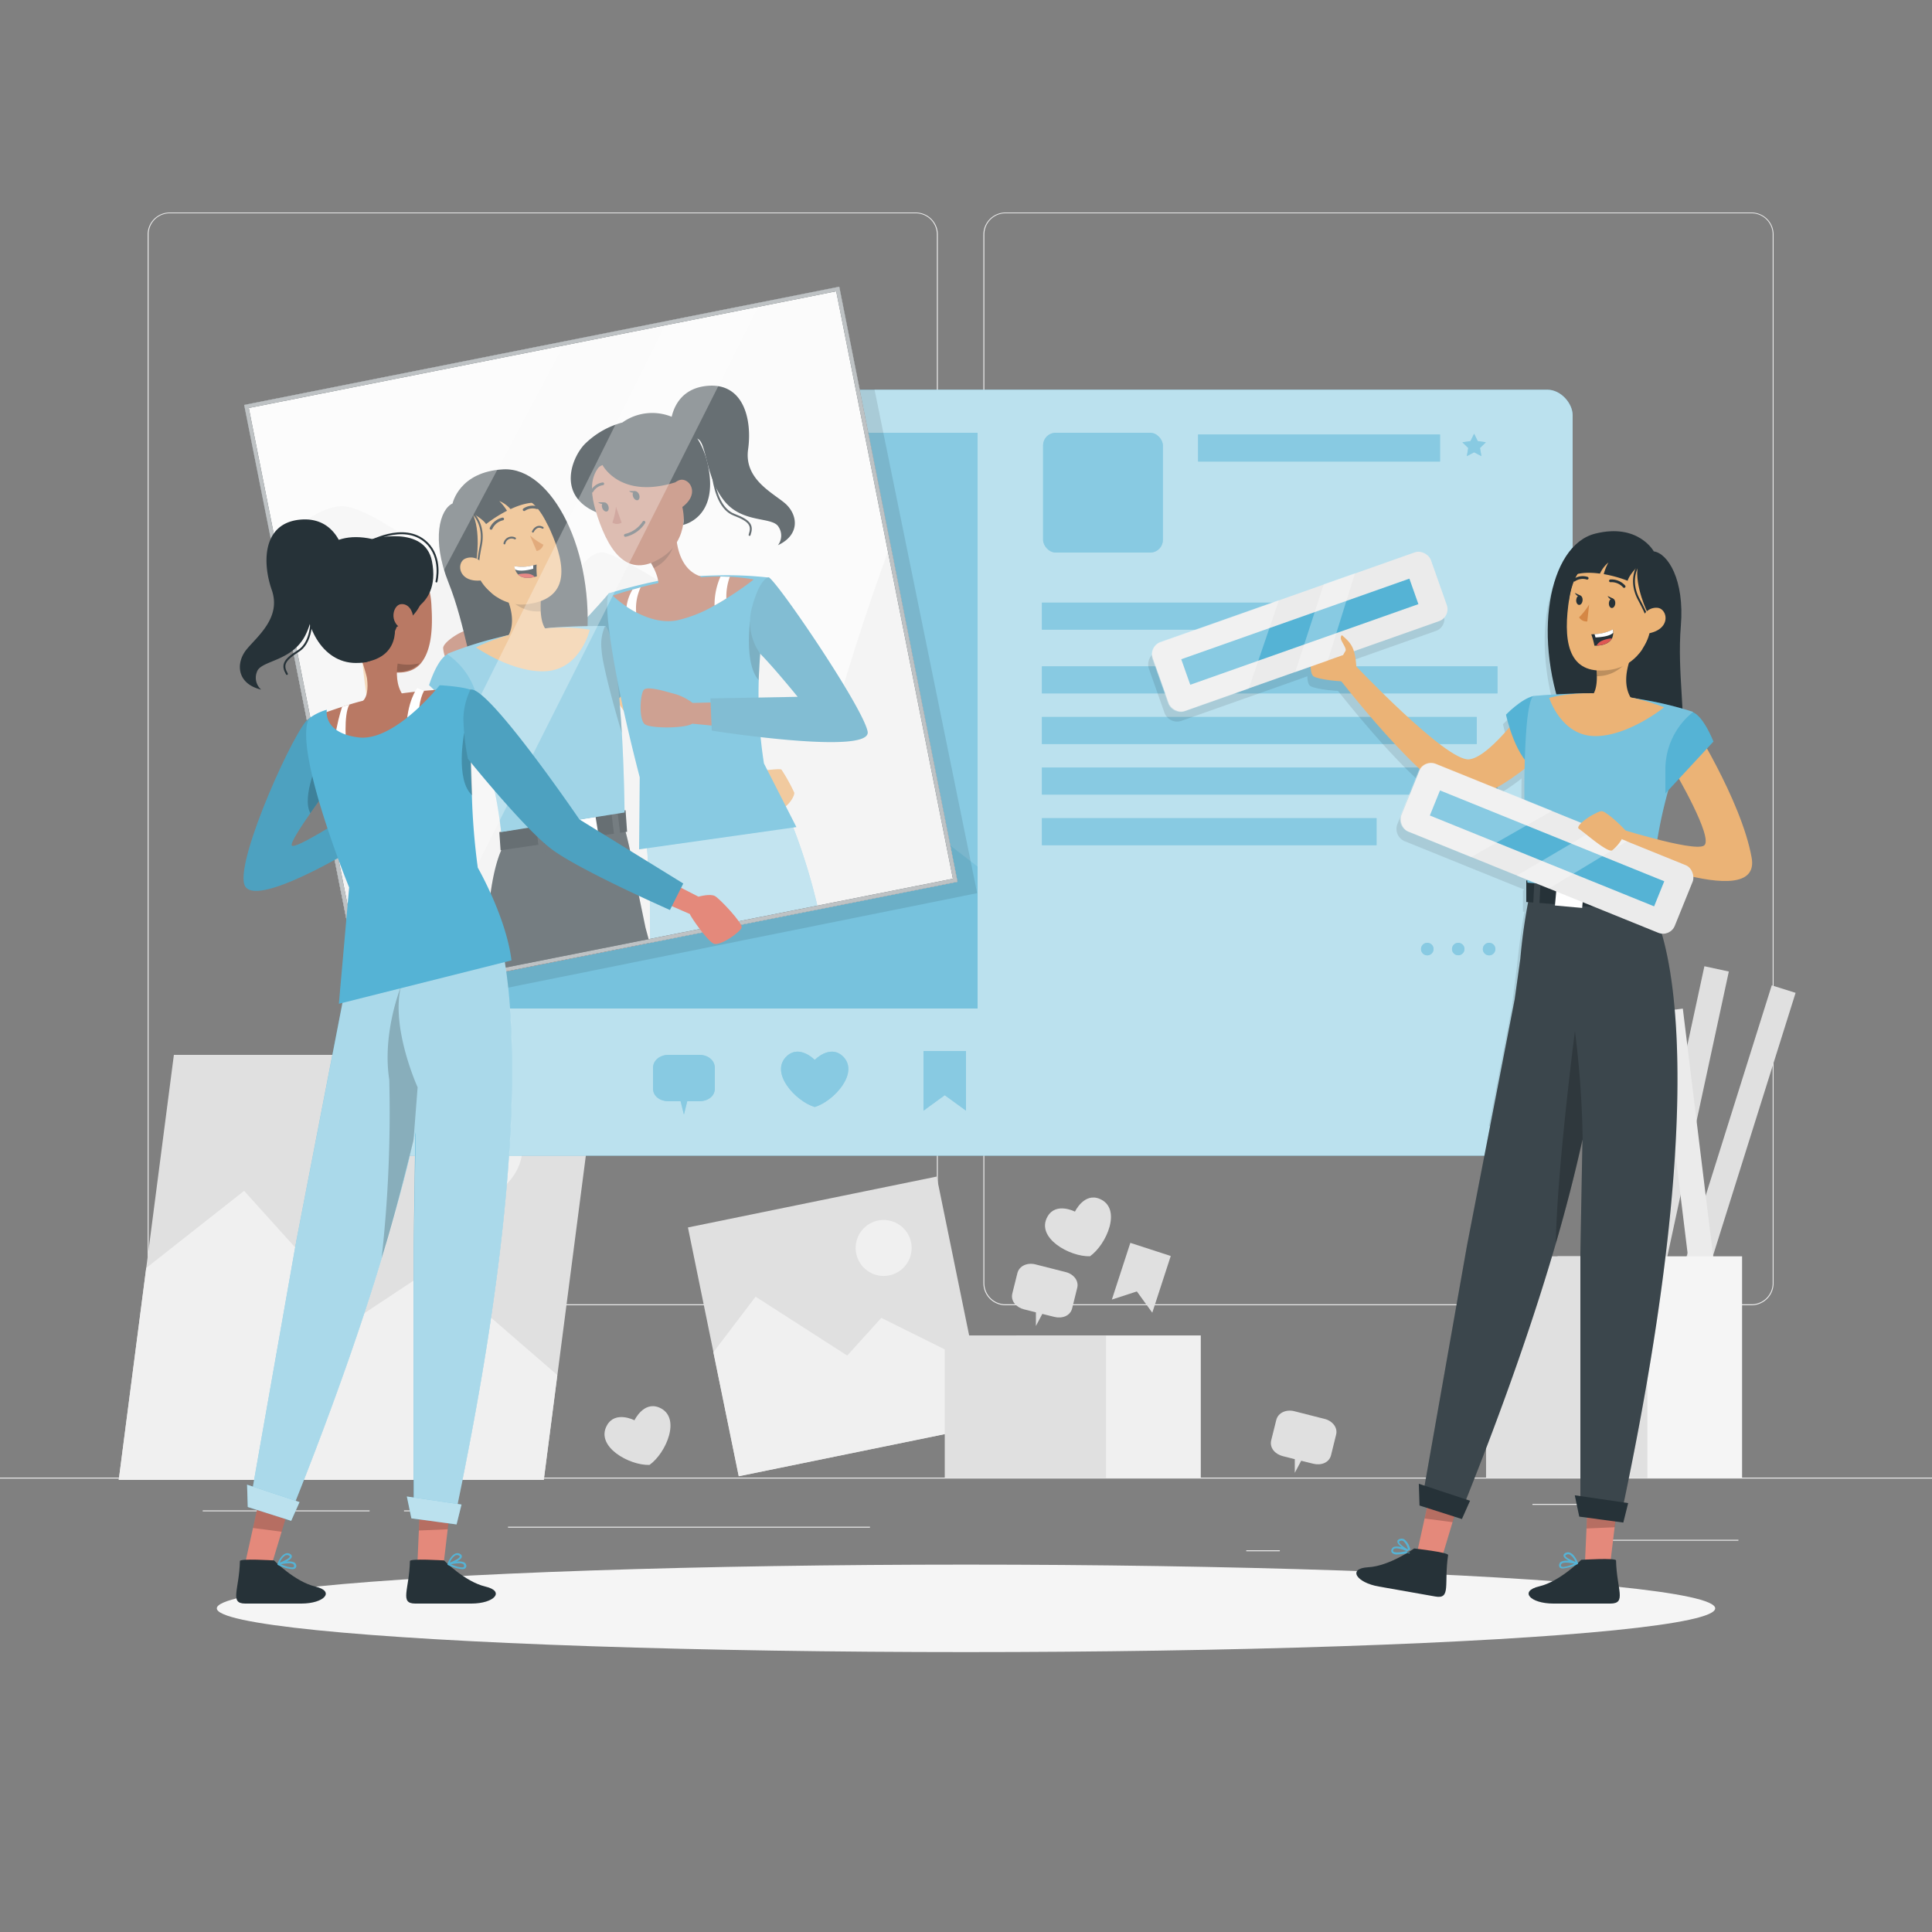 <svg xmlns="http://www.w3.org/2000/svg" viewBox="0 0 500 500"><rect x="0" y="0" width="500" height="500" fill="#808080" stroke="none"/><g id="freepik--background-complete--inject-24"><rect y="382.4" width="500" height="0.25" style="fill:#ebebeb"></rect><rect x="416.78" y="398.49" width="33.12" height="0.25" style="fill:#ebebeb"></rect><rect x="322.53" y="401.21" width="8.69" height="0.25" style="fill:#ebebeb"></rect><rect x="396.59" y="389.21" width="19.19" height="0.25" style="fill:#ebebeb"></rect><rect x="52.46" y="390.89" width="43.19" height="0.25" style="fill:#ebebeb"></rect><rect x="104.56" y="390.89" width="6.33" height="0.25" style="fill:#ebebeb"></rect><rect x="131.47" y="395.11" width="93.68" height="0.25" style="fill:#ebebeb"></rect><path d="M237,337.8H43.91a5.71,5.71,0,0,1-5.7-5.71V60.66A5.71,5.71,0,0,1,43.91,55H237a5.71,5.71,0,0,1,5.71,5.71V332.09A5.71,5.71,0,0,1,237,337.8ZM43.91,55.2a5.46,5.46,0,0,0-5.45,5.46V332.09a5.46,5.46,0,0,0,5.45,5.46H237a5.47,5.47,0,0,0,5.46-5.46V60.66A5.47,5.47,0,0,0,237,55.2Z" style="fill:#ebebeb"></path><path d="M453.31,337.8H260.21a5.72,5.72,0,0,1-5.71-5.71V60.66A5.72,5.72,0,0,1,260.21,55h193.1A5.71,5.71,0,0,1,459,60.66V332.09A5.71,5.71,0,0,1,453.31,337.8ZM260.21,55.2a5.47,5.47,0,0,0-5.46,5.46V332.09a5.47,5.47,0,0,0,5.46,5.46h193.1a5.47,5.47,0,0,0,5.46-5.46V60.66a5.47,5.47,0,0,0-5.46-5.46Z" style="fill:#ebebeb"></path><rect x="441.44" y="253.36" width="6.47" height="113.14" transform="translate(113.31 -119.01) rotate(17.44)" style="fill:#e0e0e0"></rect><rect x="429.08" y="249.48" width="6.47" height="113.14" transform="translate(74.31 -84.33) rotate(12.18)" style="fill:#e0e0e0"></rect><rect x="435.96" y="260.98" width="6.47" height="113.14" transform="translate(-35.35 55.75) rotate(-6.98)" style="fill:#ebebeb"></rect><rect x="403.09" y="325.13" width="47.76" height="57.4" style="fill:#f5f5f5"></rect><rect x="384.59" y="325.13" width="41.76" height="57.4" style="fill:#e0e0e0"></rect><rect x="183.93" y="310.44" width="65.7" height="65.7" transform="translate(-64.37 50.38) rotate(-11.56)" style="fill:#e0e0e0"></rect><polygon points="252.32 353.09 255.55 368.9 191.18 382.06 184.62 349.96 195.55 335.58 219.26 350.82 228.08 341.07 252.32 353.09" style="fill:#f0f0f0"></polygon><path d="M235.78,321.52a7.24,7.24,0,1,1-8.55-5.64A7.24,7.24,0,0,1,235.78,321.52Z" style="fill:#f0f0f0"></path><polygon points="155 273 140.73 383 30.73 383 45 273 155 273" style="fill:#e0e0e0"></polygon><polygon points="144.23 355.86 140.73 383 30.73 383 37.84 328.15 63.18 308.19 92.69 340.93 112.11 328.05 144.23 355.86" style="fill:#f0f0f0"></polygon><ellipse cx="123.01" cy="298.53" rx="12.9" ry="11.33" transform="translate(-168.49 159.68) rotate(-42.14)" style="fill:#f0f0f0"></ellipse><rect x="263" y="345.61" width="47.76" height="36.91" style="fill:#f0f0f0"></rect><rect x="244.5" y="345.61" width="41.76" height="36.91" style="fill:#e0e0e0"></rect><path d="M275.8,329.21l-7.88-2c-2-.49-4.14.33-4.63,2.31l-1.3,5.22c-.49,2,1.05,3.62,3,4.11l3.1.78v3.54l1.66-3.13,3.11.77c2,.5,4.12-.23,4.61-2.21l1.29-5.22C279.31,331.44,277.79,329.7,275.8,329.21Z" style="fill:#e0e0e0"></path><path d="M342.8,367.21l-7.88-2c-2-.49-4.14.33-4.63,2.31l-1.3,5.22c-.49,2,1.05,3.62,3,4.11l3.1.78v3.54l1.66-3.13,3.11.77c2,.5,4.12-.23,4.61-2.21l1.29-5.22C346.31,369.44,344.79,367.7,342.8,367.21Z" style="fill:#e0e0e0"></path><path d="M284.63,310.28c-4.06-1.74-6.43,3.29-6.43,3.29s-4.94-2.56-7.11,1.29c-3.11,5.5,5.78,10.44,11,10.26C286.38,322.08,290.44,312.76,284.63,310.28Z" style="fill:#e0e0e0"></path><path d="M170.63,364.28c-4.06-1.74-6.43,3.29-6.43,3.29s-4.94-2.56-7.11,1.29c-3.11,5.5,5.78,10.44,11,10.26C172.38,376.08,176.44,366.76,170.63,364.28Z" style="fill:#e0e0e0"></path><polygon points="298.21 339.73 294.22 334.22 287.75 336.33 292.53 321.65 302.99 325.05 298.21 339.73" style="fill:#e0e0e0"></polygon></g><g id="freepik--Shadow--inject-24"><ellipse id="freepik--path--inject-24" cx="250" cy="416.24" rx="193.89" ry="11.32" style="fill:#f5f5f5"></ellipse></g><g id="freepik--post-template--inject-24"><rect x="93" y="100.85" width="314" height="198.25" rx="6.58" style="fill:#55B3D5"></rect><rect x="93" y="100.85" width="314" height="198.25" rx="6.58" style="fill:#fff;opacity:0.6"></rect><rect x="103" y="112" width="150" height="149" style="fill:#55B3D5"></rect><rect x="103" y="112" width="150" height="149" style="fill:#fff;opacity:0.3"></rect><polygon points="253 224.31 253 261 103 261 103 186.51 133.9 159.46 179.78 204.21 204.16 186.5 253 224.31" style="fill:#55B3D5"></polygon><circle cx="213.45" cy="146.45" r="16.45" style="fill:#55B3D5"></circle><polygon points="253 224.31 253 261 103 261 103 186.51 133.9 159.46 179.78 204.21 204.16 186.5 253 224.31" style="fill:#fff;opacity:0.2"></polygon><circle cx="213.45" cy="146.45" r="16.45" style="fill:#fff;opacity:0.2"></circle><path d="M181.06,273h-8.12c-2,0-3.94,1.32-3.94,3.37v5.37c0,2,1.9,3.26,3.94,3.26h3.2l.86,3.44.86-3.44h3.2c2,0,3.94-1.22,3.94-3.26v-5.37C185,274.32,183.1,273,181.06,273Z" style="fill:#55B3D5"></path><path d="M218,273.25c-3.29-2.95-7.15,1.05-7.15,1.05s-3.85-4-7.15-1.05c-4.7,4.21,2.13,11.74,7.15,13.25C215.83,285,222.66,277.46,218,273.25Z" style="fill:#55B3D5"></path><polygon points="250 287.44 244.5 283.44 239 287.44 239 272 250 272 250 287.44" style="fill:#55B3D5"></polygon><rect x="269.95" y="112" width="31" height="31" rx="3.28" style="fill:#55B3D5"></rect><rect x="310.06" y="112.45" width="62.62" height="7" style="fill:#55B3D5"></rect><rect x="269.64" y="155.96" width="62.62" height="7" style="fill:#55B3D5"></rect><rect x="269.64" y="172.45" width="117.91" height="7" style="fill:#55B3D5"></rect><rect x="269.64" y="185.55" width="112.54" height="7" style="fill:#55B3D5"></rect><rect x="269.64" y="198.64" width="117.91" height="7" style="fill:#55B3D5"></rect><rect x="269.64" y="211.74" width="86.61" height="7" style="fill:#55B3D5"></rect><polygon points="381.5 112.25 382.44 114.16 384.54 114.46 383.02 115.94 383.38 118.04 381.5 117.05 379.62 118.04 379.98 115.94 378.46 114.46 380.56 114.16 381.5 112.25" style="fill:#55B3D5"></polygon><path d="M371,245.62a1.62,1.62,0,1,1-1.61-1.62A1.61,1.61,0,0,1,371,245.62Z" style="fill:#55B3D5"></path><path d="M379,245.62a1.61,1.61,0,1,1-1.61-1.62A1.61,1.61,0,0,1,379,245.62Z" style="fill:#55B3D5"></path><path d="M387,245.62a1.62,1.62,0,1,1-1.61-1.62A1.61,1.61,0,0,1,387,245.62Z" style="fill:#55B3D5"></path><g style="opacity:0.3;isolation:isolate"><path d="M181.06,273h-8.12c-2,0-3.94,1.32-3.94,3.37v5.37c0,2,1.9,3.26,3.94,3.26h3.2l.86,3.44.86-3.44h3.2c2,0,3.94-1.22,3.94-3.26v-5.37C185,274.32,183.1,273,181.06,273Z" style="fill:#fff"></path><path d="M218,273.25c-3.29-2.95-7.15,1.05-7.15,1.05s-3.85-4-7.15-1.05c-4.7,4.21,2.13,11.74,7.15,13.25C215.83,285,222.66,277.46,218,273.25Z" style="fill:#fff"></path><polygon points="250 287.44 244.5 283.44 239 287.44 239 272 250 272 250 287.44" style="fill:#fff"></polygon><rect x="269.95" y="112" width="31" height="31" rx="3.28" style="fill:#fff"></rect><rect x="310.06" y="112.45" width="62.62" height="7" style="fill:#fff"></rect><rect x="269.64" y="155.96" width="62.62" height="7" style="fill:#fff"></rect><rect x="269.64" y="172.45" width="117.91" height="7" style="fill:#fff"></rect><rect x="269.64" y="185.55" width="112.54" height="7" style="fill:#fff"></rect><rect x="269.64" y="198.64" width="117.91" height="7" style="fill:#fff"></rect><rect x="269.64" y="211.74" width="86.61" height="7" style="fill:#fff"></rect><polygon points="381.5 112.25 382.44 114.16 384.54 114.46 383.02 115.94 383.38 118.04 381.5 117.05 379.62 118.04 379.98 115.94 378.46 114.46 380.56 114.16 381.5 112.25" style="fill:#fff"></polygon><path d="M371,245.62a1.62,1.62,0,1,1-1.61-1.62A1.61,1.61,0,0,1,371,245.62Z" style="fill:#fff"></path><path d="M379,245.62a1.61,1.61,0,1,1-1.61-1.62A1.61,1.61,0,0,1,379,245.62Z" style="fill:#fff"></path><path d="M387,245.62a1.62,1.62,0,1,1-1.61-1.62A1.61,1.61,0,0,1,387,245.62Z" style="fill:#fff"></path></g></g><g id="freepik--character-2--inject-24"><path d="M402,182.17c-3.39.19-5.94.44-5.94.44-3.21.77-7.09,4.82-7.09,4.82s.29,1.38.88,3.29c-3.38,4-7.47,8-10.42,8.28-5.22.56-24.43-19.06-29.2-24a18.15,18.15,0,0,0-.61-3.94l22-7.78a3.28,3.28,0,0,0,2-4.18l-4.1-11.63a3.28,3.28,0,0,0-4.18-2l-15.51,5.48,0-.12-8.08,2.85,0,.12-11.65,4.12,0-.12-30.64,10.82a3.55,3.55,0,0,0-2.16,4.34l4.11,11.63a3.48,3.48,0,0,0,4.38,1.95l16.5-5.83v0l12.06-4.26v0l4-1.43c0,1.17.24,2.16.72,2.49,1,.7,5.06,1.19,7.21,1.3,3.16,4,12.13,15.1,20.21,22.64a3.29,3.29,0,0,0-.26.49l-4.63,11.43a3.47,3.47,0,0,0,2,4.36l16.22,6.57h0l11.86,4.8,0,0,2.73,1.1a1,1,0,0,0,0,.17l-.27,0v5.58l.38,0c-.86,4.56-1.54,10.38-2,14.65L391.21,261l-5.9,30.45h14.33a6.5,6.5,0,0,0,6.58-6.49V144.21C399.81,151.19,397.74,166.48,402,182.17Zm-8.24,27.24-7.38-3a54.77,54.77,0,0,0,7.4-4.94C393.74,203.83,393.73,206.46,393.76,209.41Z" style="opacity:0.1"></path><path d="M428,142.7s-4-7.37-15.11-4.61c-12.23,3-16.63,27.26-7.4,49.57s28.71,19.29,29.84,8.72S434,174,435,162,431.6,143.19,428,142.7Z" style="fill:#263238"></path><path d="M396.84,180.13s-10.65,15.75-16.63,16.39-30.27-25.15-30.27-25.15l-4,3.43s23.16,30.15,32.44,31.54,26.95-17,26.95-17Z" style="fill:#ebb376"></path><path d="M396.84,180.13c-3.21.77-7.09,4.82-7.09,4.82s2.49,11.9,8,14.35S396.84,180.13,396.84,180.13Z" style="fill:#55B3D5"></path><polygon points="366.81 401.48 373.31 402.63 375.97 393.76 378.41 385.62 370.91 383.01 368.73 392.78 366.81 401.48" style="fill:#e4897b"></polygon><path d="M374.77,402.45c.11-.72-8.79-1.71-8.79-1.71s-6.39,4.56-11.87,4.86-3.1,4,2.78,5l14.55,2.57C375.62,413.94,373.64,409.91,374.77,402.45Z" style="fill:#263238"></path><path d="M360.21,401.83a.85.85,0,0,1,0-1,1,1,0,0,1,.58-.51,3.74,3.74,0,0,1,2,.13c-.65-.51-1.2-1.08-1.14-1.55,0-.3.27-.52.71-.64a1.38,1.38,0,0,1,1.14.17,4.63,4.63,0,0,1,1.5,2.72.79.79,0,0,0,0-.17h0l-.88.55V402h.66s.1-.15.07-.13h0s0-.07,0-.07a13.94,13.94,0,0,1-3.16.48A1.81,1.81,0,0,1,360.21,401.83Zm.69-1.05a.52.52,0,0,0-.31.27c-.15.33-.06.44,0,.47.35.42,2.05.22,3.44-.1C363.07,401,361.59,400.53,360.9,400.78Zm1.54-2c-.13,0-.35.11-.36.24-.05.4,1.09,1.3,2.31,2a4,4,0,0,0-1.18-2.16.91.91,0,0,0-.49-.15A1,1,0,0,0,362.44,398.74Z" style="fill:#55B3D5"></path><polygon points="368.7 392.99 375.94 393.94 378.39 385.71 370.9 383.05 368.7 392.99" style="opacity:0.2;isolation:isolate"></polygon><polygon points="410.21 404 416.81 404 417.9 394.94 418.88 386.57 411.04 385.33 410.6 395.22 410.21 404" style="fill:#e4897b"></polygon><path d="M418.23,403.84c0-.73-9-.16-9-.16s-5.5,5.6-10.85,6.86S396.06,415,402,415h14.77C421.06,415,418.4,411.38,418.23,403.84Z" style="fill:#263238"></path><path d="M403.77,405.76a.87.87,0,0,1-.21-1,.93.93,0,0,1,.47-.6,3.65,3.65,0,0,1,2-.22c-.73-.39-1.36-.86-1.39-1.33,0-.31.18-.56.59-.75a1.36,1.36,0,0,1,1.15,0c1.22.5,2,2.59,2,2.68a.23.23,0,0,1,0,.18l0,0h0l-.08.06a11.34,11.34,0,0,1-3.71,1.13A1.27,1.27,0,0,1,403.77,405.76Zm.5-1.15a.52.52,0,0,0-.26.31c-.09.35,0,.44.06.47.42.35,2.06-.14,3.38-.7C406.45,404.47,404.91,404.24,404.27,404.61Zm1.17-2.29c-.12.06-.33.18-.32.3,0,.4,1.3,1.1,2.63,1.6a4,4,0,0,0-1.54-1.92.92.92,0,0,0-.36-.07A1,1,0,0,0,405.44,402.32Z" style="fill:#55B3D5"></path><polygon points="410.6 395.57 417.9 395.25 418.88 386.73 411.04 385.4 410.6 395.57" style="opacity:0.2;isolation:isolate"></polygon><path d="M368.09,387.83l10.68,1.88c10.79-26.87,18.46-49.3,23.88-67.91,2.92-10.05,5.14-19,6.89-26.91L409,324.15V390H420c26.41-125,7.7-154.39,7.7-154.39l-31.59-5.25a145.06,145.06,0,0,0-2.65,17.76L392,258.6l-12.35,63.77Z" style="fill:#263238"></path><path d="M368.09,387.83l10.68,1.88c10.79-26.87,18.46-49.3,23.88-67.91,2.92-10.05,5.14-19,6.89-26.91L409,324.15V390H420c26.41-125,7.7-154.39,7.7-154.39l-31.59-5.25a145.06,145.06,0,0,0-2.65,17.76L392,258.6l-12.35,63.77Z" style="fill:#fff;opacity:0.1;isolation:isolate"></path><polygon points="380.45 388.39 367.19 384 367.37 389.63 378.34 393.13 380.45 388.39" style="fill:#263238"></polygon><polygon points="421.37 389 407.55 386.98 408.71 392.5 420.11 394.04 421.37 389" style="fill:#263238"></polygon><path d="M351,172.54s-.6-2.73-1.67-3.38-8.38-2.38-9.2-1.7-1.52,6.65-.21,7.56,7.87,1.48,8.52,1.28Z" style="fill:#ebb376"></path><polygon points="428 231.19 428 235.91 395 233.44 395 227.86 428 231.19" style="fill:#263238"></polygon><rect x="402.63" y="229.31" width="7.07" height="5.36" transform="translate(790.02 499.3) rotate(-174.88)" style="fill:#fff"></rect><rect x="416.62" y="229.24" width="1.6" height="8.15" transform="translate(822.4 487.63) rotate(-177.08)" style="fill:#263238"></rect><rect x="416.62" y="229.24" width="1.6" height="8.15" transform="translate(822.4 487.63) rotate(-177.08)" style="fill:#fff;opacity:0.1;isolation:isolate"></rect><rect x="396.95" y="227.08" width="1.6" height="8.15" transform="translate(783.2 482.28) rotate(-177.08)" style="fill:#263238"></rect><rect x="396.95" y="227.08" width="1.6" height="8.15" transform="translate(783.2 482.28) rotate(-177.08)" style="fill:#fff;opacity:0.1;isolation:isolate"></rect><path d="M395.3,228.42l32.22,2.79a114.6,114.6,0,0,1,3.42-23.66c.78-3.09,1.74-6.53,3-10.52.67-2.12,1.4-4.41,2.22-6.87q.92-2.79,2-5.93A94.67,94.67,0,0,0,424.78,181a103.37,103.37,0,0,0-14.47-1.53c-6.27,0-13.47.66-13.47.66s-1,.24-1.67,6.89C394.59,193.26,394,205.73,395.3,228.42Z" style="fill:#55B3D5"></path><path d="M395.3,228.42l32.22,2.79a114.6,114.6,0,0,1,3.42-23.66c.78-3.09,1.74-6.53,3-10.52.67-2.12,1.4-4.41,2.22-6.87q.92-2.79,2-5.93A94.67,94.67,0,0,0,424.78,181a103.37,103.37,0,0,0-14.47-1.53c-6.27,0-13.47.66-13.47.66s-1,.24-1.67,6.89C394.59,193.26,394,205.73,395.3,228.42Z" style="fill:#fff;opacity:0.2;isolation:isolate"></path><path d="M413,186.59c7.94-1,10.33-4.41,10.33-4.41-5-4.75-.86-13-.86-13L412.89,171a28.88,28.88,0,0,1,.37,4c.07,5.8-2.55,5.86-2.55,5.86C409,184,413,186.59,413,186.59Z" style="fill:#ebb376"></path><path d="M412.89,171a28.88,28.88,0,0,1,.37,4c6.46,0,9.18-5.81,9.18-5.81Z" style="opacity:0.2;isolation:isolate"></path><path d="M418.17,144.25c-8.31-.45-11.23,3.85-12.3,12.38-1.35,10.65.61,18.39,11.12,16.67C431.27,171,432,145,418.17,144.25Z" style="fill:#ebb376"></path><path d="M411.26,156.46a17.88,17.88,0,0,1-2.6,3.31,2.28,2.28,0,0,0,2.13,1.06Z" style="fill:#d58745"></path><path d="M416.38,156.06c-.05.68.28,1.26.73,1.29s.87-.48.92-1.16-.27-1.27-.73-1.3S416.44,155.37,416.38,156.06Z" style="fill:#263238"></path><path d="M417.49,154.93l-1.44-.69S416.69,155.54,417.49,154.93Z" style="fill:#263238"></path><path d="M407.92,155.25c-.05.68.27,1.26.73,1.3s.86-.49.92-1.17-.27-1.26-.73-1.3S408,154.57,407.92,155.25Z" style="fill:#263238"></path><path d="M409,154.13l-1.44-.7S408.23,154.74,409,154.13Z" style="fill:#263238"></path><path d="M416.78,150.32a4.36,4.36,0,0,1,3.54,1.46" style="fill:none;stroke:#263238;stroke-linecap:round;stroke-linejoin:round;stroke-width:0.707px"></path><path d="M410.76,149.64a3.9,3.9,0,0,0-3.35.5" style="fill:none;stroke:#263238;stroke-linecap:round;stroke-linejoin:round;stroke-width:0.707px"></path><path d="M411.83,164.16a21.89,21.89,0,0,1,.81,2.94,4.87,4.87,0,0,0,.54,0c2.43-.11,3.52-1,4-1.88a3.38,3.38,0,0,0,.21-2.29,11.3,11.3,0,0,1-4.72,1.2C412.15,164.16,411.83,164.16,411.83,164.16Z" style="fill:#263238"></path><path d="M412.66,164.11l.26.86c2.29-.11,3.88-.49,4.57-1.22a3.08,3.08,0,0,0-.11-.84A11.3,11.3,0,0,1,412.66,164.11Z" style="fill:#fff"></path><path d="M413.18,167.08c2.43-.11,3.52-1,4-1.88a7.92,7.92,0,0,0-2.68.66A3,3,0,0,0,413.18,167.08Z" style="fill:#de5753"></path><path d="M426.48,158.75s-3.51-7-2.63-12.27c0,0-16.1-7.63-17.82,9,0,0-.8-14.93,13.5-14.48s13.09,21.34,5.38,27.16C424.91,168.2,428.65,163.15,426.48,158.75Z" style="fill:#263238"></path><path d="M423.85,146.48s-2.36,3.69.26,8.62c2,3.79,4.22,8.07,2.58,12a12.25,12.25,0,0,1-3.81,5.36" style="fill:none;stroke:#263238;stroke-linecap:round;stroke-linejoin:round;stroke-width:0.488px"></path><path d="M425,160.43a3.65,3.65,0,0,1,4.1-3.11c2.56.42,3.5,5.77-3,6.69C425.23,164.14,424.76,163.22,425,160.43Z" style="fill:#ebb376"></path><path d="M430.66,183.06s-9.33,7.57-18,7.44-11.73-9.88-11.73-9.88S414.39,176.64,430.66,183.06Z" style="fill:#ebb376"></path><path d="M402.65,321.8c2.92-10.05,5.19-19,6.94-26.91a248.93,248.93,0,0,0-2-28.05S402.92,303,402.65,321.8Z" style="opacity:0.2;isolation:isolate"></path><path d="M437.22,186s13.45,21,16.11,36-38.16-2.83-38.16-2.83l1.6-5.43s21.56,6.91,24.23,5.09-7.77-19.53-7.77-19.53Z" style="fill:#ebb376"></path><path d="M438.11,184.32c2.83,1.12,5.33,7.6,5.33,7.6L431,205.34V199.1a18.93,18.93,0,0,1,7.11-14.78Z" style="fill:#55B3D5"></path><path d="M420,220s-2.46,1.32-3.65.93-7.25-4.84-7.26-5.91,4.07-5.46,5.62-5.06,6.23,5,6.5,5.65Z" style="fill:#ebb376"></path><path d="M404.63,150.32c2.37-2.17,6.11-2.33,9.44-1.87a8,8,0,0,1,2.18-2.87,12.94,12.94,0,0,0-1.2,3,33,33,0,0,1,6.18,1.72c.6-2.06,3.72-4.82,3.72-4.82C407.78,137.5,404.63,150.32,404.63,150.32Z" style="fill:#263238"></path><rect x="298.22" y="154.06" width="76.33" height="18.88" rx="3.27" transform="translate(-35.25 121.38) rotate(-19.46)" style="fill:#ebebeb"></rect><rect x="305.08" y="160" width="62.62" height="7" transform="translate(-35.25 121.39) rotate(-19.46)" style="fill:#55B3D5"></rect><path d="M331,155.31l-7.82,22.91-16.5,5.83a3.48,3.48,0,0,1-4.38-2l-4.11-11.62a3.56,3.56,0,0,1,2.16-4.34Z" style="fill:#fff;opacity:0.3;isolation:isolate"></path><polygon points="350.67 148.34 343.63 170.98 335.19 173.96 342.59 151.19 350.67 148.34" style="fill:#fff;opacity:0.3;isolation:isolate"></polygon><rect x="362.19" y="210.13" width="76.33" height="18.88" rx="3.27" transform="translate(111.73 -134.25) rotate(22.05)" style="fill:#ebebeb"></rect><rect x="369.05" y="216.07" width="62.62" height="7" transform="translate(111.73 -134.25) rotate(22.05)" style="fill:#55B3D5"></rect><path d="M401.71,209.83l-21,12-16.22-6.57a3.48,3.48,0,0,1-2-4.36l4.63-11.43a3.55,3.55,0,0,1,4.49-1.82Z" style="fill:#fff;opacity:0.3;isolation:isolate"></path><polygon points="421.1 217.69 400.83 229.97 392.53 226.61 413.16 214.47 421.1 217.69" style="fill:#fff;opacity:0.3;isolation:isolate"></polygon><path d="M346.63,172a14.84,14.84,0,0,1,1.54-3.48c.51-.62-1.12-2.49-1.16-3.3s.31-.81.31-.81c2.42,2.11,3.35,3.19,3.7,8.15Z" style="fill:#ebb376"></path><path d="M414.73,210c-1.85-.08-7.35,3.73-6.1,4.51s7.41,6.29,8.61,5.56a10.46,10.46,0,0,0,2.48-2.9Z" style="fill:#ebb376"></path></g><g id="freepik--Image--inject-24"><polygon points="226.31 100.74 164.85 101 93 115.27 97.87 252.87 99.7 262 252.89 231.15 226.31 100.74" style="opacity:0.1;isolation:isolate"></polygon><polygon points="247.79 228.2 93.8 258.79 70.62 142.09 63.21 104.8 217.2 74.21 230.47 141.02 247.79 228.2" style="fill:#fafafa"></polygon><path d="M247.79,228.2l-154,30.59L70.62,142.09c5.64-5.78,12.57-11.33,18.23-11.09,11.65.5,51.6,36.1,51.6,36.1s8.33-25.6,15.94-24.1,61.06,37.13,61.06,37.13,6.29-21.29,13-39.11Z" style="fill:#f0f0f0"></path><path d="M157.66,153.46s-6.59,7.83-19.16,20.18c-1.25,1.24-17.61-6.29-17.61-6.29l-4.64,3s18.4,14.68,22,13.83c3.9-.91,21.55-15.58,21.55-15.58Z" style="fill:#55B3D5"></path><path d="M157.66,153.46s-6.59,7.83-19.16,20.18c-1.25,1.24-17.61-6.29-17.61-6.29l-4.64,3s18.4,14.68,22,13.83c3.9-.91,21.55-15.58,21.55-15.58Z" style="opacity:0.2;isolation:isolate"></path><path d="M120.72,173.78s3.78-3.2,3.63-4.44-2.54-5.87-3.58-6.09-6.17,2.91-6.08,4.5,1.07,4.17,1.68,4.49A43.09,43.09,0,0,0,120.72,173.78Z" style="fill:#b97964"></path><path d="M156.39,176.38s10.37,16.43,14.89,19.53,28,8.76,28,8.76,2.87,4.91,4.07,4,2.34-2.81,2.2-3.55a46.74,46.74,0,0,0-3.29-5.93c-.32-.36-4.46.21-4.46.21l-21.61-9.13C175,189.73,162.9,170,162.9,170Z" style="fill:#ebb376"></path><path d="M158.71,181.9a.79.79,0,0,0,.32-.18,7.06,7.06,0,0,0,1.23-1.09c3.26-3.49,4.24-9.9,4.24-9.9s-4.49-8.53-7.79-8.52a0,0,0,0,0,0,0s-.41,4.85-.42,9.74C156.25,177.34,156.71,182.79,158.71,181.9Z" style="fill:#55B3D5"></path><path d="M113.33,175.29s-4.59,14-7.92,15.25-7-35.64-7-35.64L92.76,156s1.11,40.23,9.65,44.74,20.07-19.55,20.07-19.55Z" style="fill:#ebb376"></path><path d="M117.13,130.29s1.68-8.21,13.11-8.82c12.58-.68,23.87,21.22,21.55,45.25s-21.83,26.83-26,17.05-5.25-21.81-9.72-33S113.83,131.81,117.13,130.29Z" style="fill:#263238"></path><path d="M126,252.39,168.12,244l-1.06-3.92-2.15-10.34c-.74-4.22-1.81-10-3-14.46-.29-1.1-.58-2.13-.89-3.05l-.9.22-1.56.37-4.05,1-6.89,1.66-6.84,1.64-1.57.37-9.32,2.24a.85.85,0,0,0-.14.26C129,221.64,125.46,230.07,126,252.39Z" style="fill:#263238"></path><path d="M126,252.39,168.12,244l-1.06-3.92-2.15-10.34c-.74-4.22-1.81-10-3-14.46-.29-1.1-.58-2.13-.89-3.05l-.9.22-1.56.37-4.05,1-6.89,1.66-6.84,1.64-1.57.37-9.32,2.24a.85.85,0,0,0-.14.26C129,221.64,125.46,230.07,126,252.39Z" style="fill:#fff;opacity:0.1;isolation:isolate"></path><polygon points="129.22 215.35 129.55 220.06 162.29 215.26 161.9 209.69 129.22 215.35" style="fill:#263238"></polygon><rect x="147.52" y="211.93" width="7.07" height="5.36" transform="translate(-32.29 26.83) rotate(-9.18)" style="fill:#fff"></rect><rect x="139.12" y="212.65" width="1.6" height="8.15" transform="translate(-25.31 18.62) rotate(-6.98)" style="fill:#263238"></rect><rect x="139.12" y="212.65" width="1.6" height="8.15" transform="translate(-25.31 18.62) rotate(-6.98)" style="fill:#fff;opacity:0.1;isolation:isolate"></rect><rect x="158.59" y="209.1" width="1.6" height="8.15" transform="translate(-24.73 20.95) rotate(-6.98)" style="fill:#263238"></rect><rect x="158.59" y="209.1" width="1.6" height="8.15" transform="translate(-24.73 20.95) rotate(-6.98)" style="fill:#fff;opacity:0.1;isolation:isolate"></rect><path d="M115.77,169.22c.88,2,1.68,4,2.42,5.78,1,2.39,1.89,4.62,2.7,6.7,1.52,3.88,2.72,7.25,3.71,10.28a115,115,0,0,1,5.1,23.35l31.94-5.06c-.11-8.14-.38-15-.71-20.64-.21-3.4-.43-6.38-.67-9-.46-5.24-1-9-1.43-11.66-1-6-2-6.79-2.12-6.86a.52.52,0,0,1,0-.11h-.16c-1.06,0-7.61,0-13.33.41a102.12,102.12,0,0,0-14.32,2.6A95.74,95.74,0,0,0,115.77,169.22Z" style="fill:#55B3D5"></path><path d="M115.77,169.22c.88,2,1.68,4,2.42,5.78,1,2.39,1.89,4.62,2.7,6.7,1.52,3.88,2.72,7.25,3.71,10.28a115,115,0,0,1,5.1,23.35l31.94-5.06c-.11-8.14-.38-15-.71-20.64-.21-3.4-.43-6.38-.67-9-.46-5.24-1-9-1.43-11.66-1-6-2-6.79-2.12-6.86a.52.52,0,0,1,0-.11h-.16c-1.06,0-7.61,0-13.33.41a102.12,102.12,0,0,0-14.32,2.6A95.74,95.74,0,0,0,115.77,169.22Z" style="fill:#fff;opacity:0.2;isolation:isolate"></path><path d="M141.05,169.8c-8-.45-10.61-3.67-10.61-3.67,4.69-5.1-.07-13-.07-13l9.66,1.11a28.54,28.54,0,0,0-.09,4c.34,5.79,3,5.66,3,5.66C144.8,166.94,141.05,169.8,141.05,169.8Z" style="fill:#ebb376"></path><path d="M140,154.22a28.54,28.54,0,0,0-.09,4c-6.44.45-9.57-5.15-9.57-5.15Z" style="opacity:0.2;isolation:isolate"></path><path d="M127,128.91c7.81-2.86,11.86.4,15.38,8.24,4.4,9.8,4.78,17.77-5.77,19.2C122.26,158.29,114,133.66,127,128.91Z" style="fill:#ebb376"></path><path d="M137.16,138.57a17.54,17.54,0,0,0,3.46,2.4,2.29,2.29,0,0,1-1.74,1.64Z" style="fill:#d58745"></path><path d="M130.09,134.31a4.35,4.35,0,0,0-3,2.42" style="fill:none;stroke:#263238;stroke-linecap:round;stroke-linejoin:round;stroke-width:0.707px"></path><path d="M135.65,131.9a3.89,3.89,0,0,1,3.34-.5" style="fill:none;stroke:#263238;stroke-linecap:round;stroke-linejoin:round;stroke-width:0.707px"></path><path d="M138.87,146.1a20.69,20.69,0,0,0,.08,3.05l-.52.14c-2.36.6-3.65.1-4.37-.64a3.09,3.09,0,0,1-.73-1.29,3.26,3.26,0,0,1-.14-.84,11.43,11.43,0,0,0,4.87-.22C138.56,146.19,138.87,146.1,138.87,146.1Z" style="fill:#263238"></path><path d="M138,146.3v.89c-2,.57-3.83.66-4.7.17a3.36,3.36,0,0,1-.16-.84A11.21,11.21,0,0,0,138,146.3Z" style="fill:#fff"></path><path d="M138.43,149.29c-2.36.6-3.65.1-4.37-.64a8,8,0,0,1,2.75-.15A3,3,0,0,1,138.43,149.29Z" style="fill:#de5753"></path><path d="M123.27,145.2s1.3-7.75-1.06-12.51c0,0,13.16-12,19.68,3.45,0,0-3.6-14.51-17.14-9.91s-6.29,24.24,2.79,27.55C127.54,153.78,122.48,150.05,123.27,145.2Z" style="fill:#263238"></path><path d="M122.21,132.69s3.33,2.84,2.26,8.32c-.82,4.23-1.68,9,1,12.22a12.2,12.2,0,0,0,5.21,4" style="fill:none;stroke:#263238;stroke-linecap:round;stroke-linejoin:round;stroke-width:0.488px"></path><path d="M125.15,146.39a3.64,3.64,0,0,0-4.83-1.78c-2.33,1.15-1.66,6.54,4.8,5.53C126,150,126.22,149,125.15,146.39Z" style="fill:#ebb376"></path><path d="M133.28,139.34a1.89,1.89,0,0,0-2.73,1.3" style="fill:none;stroke:#263238;stroke-linecap:round;stroke-linejoin:round;stroke-width:0.488px"></path><path d="M137.91,137.59s.85-1.94,2.54-1" style="fill:none;stroke:#263238;stroke-linecap:round;stroke-linejoin:round;stroke-width:0.488px"></path><path d="M123.16,167.53s9.83,6.89,18.48,6.15,11-10.69,11-10.69S138.93,160,123.16,167.53Z" style="fill:#ebb376"></path><path d="M115.82,169.32c-2.75,1.31-4.78,8-4.78,8l13.35,12.51-.44-6.23a18.89,18.89,0,0,0-8.13-14.23Z" style="fill:#55B3D5"></path><path d="M141.71,130.76c-2.9-1.39-6.53-.44-9.58,1a7.84,7.84,0,0,0-2.92-2.1,13.23,13.23,0,0,1,2,2.53,34.12,34.12,0,0,0-5.41,3.45c-1.18-1.79-5-3.52-5-3.52C135,119.42,141.71,130.76,141.71,130.76Z" style="fill:#263238"></path><path d="M97.41,156.69c2.16-1,1.23-8.55-.73-13-.93-2.11-2.59-1.71-8.12,2.78-1.58,1.29,2.82,12.24,5,11.56S97.41,156.69,97.41,156.69Z" style="fill:#ebb376"></path><path d="M156.27,172c.6,2.92,1.5,6.51,2.44,10,.78,2.81,1.56,5.53,2.22,7.73-.21-3.4-.43-6.38-.67-9,3.26-3.49,4.24-9.9,4.24-9.9s-4.49-8.63-7.79-8.62a.52.52,0,0,1,0-.11h-.16a11.66,11.66,0,0,0-.95,4.81A28.15,28.15,0,0,0,156.27,172Z" style="opacity:0.2;isolation:isolate"></path><path d="M173.52,110.16s0-9.43,9.52-10.3,11.63,8.9,10.57,16.42,5.92,11,9.37,13.82,4.34,8.2-1.65,11a4.08,4.08,0,0,0,.17-4.73c-1.57-2.78-9.34-.77-14.11-6.81-5.68-7.19-4.23-17.95-8.22-15.8S173.52,110.16,173.52,110.16Z" style="fill:#263238"></path><path d="M184.15,116s-.83,14.68,5.84,17.21c4.26,1.62,4.82,2.86,4,5.23" style="fill:none;stroke:#263238;stroke-linecap:round;stroke-linejoin:round;stroke-width:0.5px"></path><path d="M168.25,244l43.51-8.64a156.28,156.28,0,0,0-6.47-21.23c-.85-2.11-1.65-3.88-2.39-5.38-2.49-5.09-4.21-6.89-4.21-6.89l-9.14.29-22.87.73a138.17,138.17,0,0,0,.74,16.6c.05.46.09.9.13,1.33l.64,10.53Z" style="fill:#55B3D5"></path><path d="M168.25,244l43.51-8.64a156.28,156.28,0,0,0-6.47-21.23c-.85-2.11-1.65-3.88-2.39-5.38-2.49-5.09-4.21-6.89-4.21-6.89l-9.14.29-22.87.73a138.17,138.17,0,0,0,.74,16.6c.05.46.09.9.13,1.33l.64,10.53Z" style="fill:#fff;opacity:0.5"></path><path d="M206.11,214.05l-8.4-16.47A116.6,116.6,0,0,1,196.36,176c0-.73.06-1.47.1-2.24.15-3.18.42-6.74.86-10.9,0-.15,0-.3.05-.45.23-2.08.49-4.33.79-6.72.24-1.94.51-4,.82-6.21a94.31,94.31,0,0,0-13.75-.56,102.15,102.15,0,0,0-14.49,1.32c-6.14,1.18-13.08,3.27-13.08,3.27s-.95.43-.3,7.08c.65,6.24,2.51,18.58,8.2,40.58l-.16,18.64Z" style="fill:#55B3D5"></path><path d="M173.92,157.61c6.73-4.34,7.43-8.43,7.43-8.43-6.6-2.12-6.37-11.35-6.37-11.35l-7.85,5.72a28.49,28.49,0,0,1,2.06,3.47c2.57,5.21.22,6.39.22,6.39C169.25,157,173.92,157.61,173.92,157.61Z" style="fill:#b97964"></path><path d="M167.13,143.55a28.49,28.49,0,0,1,2.06,3.47c5.83-2.78,5.79-9.19,5.79-9.19Z" style="opacity:0.2;isolation:isolate"></path><path d="M150,126.69s1.74,6.7,8.22,7,15.49-11.76,9.33-15.83S150.6,118.09,150,126.69Z" style="fill:#263238"></path><path d="M160.39,117.16c-7.7,3.16-8.48,8.3-5.78,16.46,3.38,10.2,8.47,16.34,17.22,10.26C183.71,135.63,173.17,111.9,160.39,117.16Z" style="fill:#b97964"></path><path d="M159.41,131.15a17.46,17.46,0,0,1-.93,4.11,2.29,2.29,0,0,0,2.39,0Z" style="fill:#a24e3f"></path><path d="M163.86,128.58c.25.64.79,1,1.21.86s.58-.81.33-1.45-.79-1-1.21-.86S163.61,127.94,163.86,128.58Z" style="fill:#263238"></path><path d="M164.38,127.09h-1.6S163.92,128,164.38,127.09Z" style="fill:#263238"></path><path d="M155.88,131.5c.24.64.78,1,1.21.86s.57-.82.33-1.46-.79-1-1.22-.85S155.63,130.86,155.88,131.5Z" style="fill:#263238"></path><path d="M156.39,130h-1.6S155.93,130.9,156.39,130Z" style="fill:#263238"></path><path d="M161.75,123.24a4.31,4.31,0,0,1,3.82-.21" style="fill:none;stroke:#263238;stroke-linecap:round;stroke-linejoin:round;stroke-width:0.707px"></path><path d="M156,125.21a3.89,3.89,0,0,0-2.8,1.9" style="fill:none;stroke:#263238;stroke-linecap:round;stroke-linejoin:round;stroke-width:0.707px"></path><path d="M166.64,135.17a7.77,7.77,0,0,1-4.78,3.38" style="fill:none;stroke:#263238;stroke-linecap:round;stroke-linejoin:round;stroke-width:0.75px"></path><path d="M155.93,120.35s4.54,8.91,18.79,4.49c0,0,3,7.79,2.06,11,0,0,9.32-1.79,6.45-15.4s-14.93-16.28-22.15-11.1a21.9,21.9,0,0,0-9.35,5.21c-3.37,3-8.11,13.45,2.55,18C154.28,132.55,149.88,123.13,155.93,120.35Z" style="fill:#263238"></path><path d="M173.55,128.81a3.65,3.65,0,0,1,2.36-4.58c2.49-.72,5.64,3.7.2,7.32C175.32,132.07,174.5,131.44,173.55,128.81Z" style="fill:#b97964"></path><path d="M158.59,154.16a26.6,26.6,0,0,0,3.56,2.81,23.08,23.08,0,0,0,2.49,1.49c3,1.57,6.71,2.8,10.56,2.09a34.38,34.38,0,0,0,9.72-3.86q1.61-.88,3.06-1.8a81,81,0,0,0,7.09-4.92,47.67,47.67,0,0,0-6.19-.7c-.8,0-1.61-.06-2.41-.07A81.67,81.67,0,0,0,165.8,152l-2.11.59C160.52,153.43,158.59,154.16,158.59,154.16Z" style="fill:#b97964"></path><path d="M185.36,240.61l1-.21c-.35-1-.89-2.72-1.36-4C185.05,236.37,185.09,237.61,185.36,240.61Z" style="opacity:0.2;isolation:isolate"></path><path d="M184.92,156.69q1.61-.88,3.06-1.8a15.1,15.1,0,0,1,.9-5.62c-.8,0-1.61-.06-2.41-.07A18.13,18.13,0,0,0,184.92,156.69Z" style="fill:#fff"></path><path d="M162.15,157a23.08,23.08,0,0,0,2.49,1.49A12.88,12.88,0,0,1,165.8,152l-2.11.59A11.39,11.39,0,0,0,162.15,157Z" style="fill:#fff"></path><path d="M196.36,176c0-.73.06-1.47.1-2.24.15-3.18.42-6.74.86-10.9,0-.15,0-.3.05-.45a9.39,9.39,0,0,0-3.27-1.5S192.64,172,196.36,176Z" style="opacity:0.2;isolation:isolate"></path><path d="M190.88,181.63l-11.63.29a14.59,14.59,0,0,0-4.2-2.21c-2-.51-7.45-2.31-8.43-1.18s-1.38,8,.4,9,10.16,1,12.15-.24l12.18,1.16Z" style="fill:#b97964"></path><path d="M199,149.43c2.68,1.78,24.28,33.57,25.54,39.88s-40.33-.22-40.33-.22l-.35-8.34,22.58-.41s-5.95-7.35-9.68-11.14a14.21,14.21,0,0,1-2-12.51C196.86,149.22,199,149.43,199,149.43Z" style="fill:#55B3D5"></path><path d="M199,149.43c2.68,1.78,24.28,33.57,25.54,39.88s-40.33-.22-40.33-.22l-.35-8.34,22.58-.41s-5.95-7.35-9.68-11.14a14.21,14.21,0,0,1-2-12.51C196.86,149.22,199,149.43,199,149.43Z" style="opacity:0.1;isolation:isolate"></path><polygon points="247.8 228.2 238.28 230.09 212.08 235.3 107.28 256.11 93.8 258.79 91.34 246.42 83.45 206.72 63.2 104.8 65.7 104.31 93.76 98.73 127.35 92.06 146.41 88.27 172.63 83.06 196.8 78.26 217.2 74.2 239.43 186.1 247.8 228.2" style="fill:#fff;opacity:0.3;isolation:isolate"></polygon><polygon points="146.41 88.27 83.45 206.72 63.2 104.8 65.7 104.31 93.76 98.73 127.35 92.06 146.41 88.27" style="fill:#fff;opacity:0.3;isolation:isolate"></polygon><polygon points="196.8 78.26 107.28 256.11 93.8 258.79 91.34 246.42 172.63 83.06 196.8 78.26" style="fill:#fff;opacity:0.3;isolation:isolate"></polygon><path d="M216.41,75.39l13.08,65.82,17.12,86.2-152,30.2L71.6,141.9l-7.21-36.31,152-30.2m.79-1.18-154,30.59,7.41,37.29L93.8,258.79l154-30.59L230.47,141,217.2,74.21Z" style="fill:#263238"></path><g style="opacity:0.7;isolation:isolate"><path d="M216.41,75.39l13.08,65.82,17.12,86.2-152,30.2L71.6,141.9l-7.21-36.31,152-30.2m.79-1.18-154,30.59,7.41,37.29L93.8,258.79l154-30.59L230.47,141,217.2,74.21Z" style="fill:#fff"></path></g></g><g id="freepik--character-1--inject-24"><path d="M92.76,219s-27.26,16.75-29.51,9.93S76.75,187.75,79.9,186l2.68,10.39,2.08,8.06s-2.14,2.85-4.35,6c-2.61,3.74-5.33,7.94-4.76,8.41,1,.88,12.68-6.61,12.68-6.61Z" style="fill:#55B3D5"></path><path d="M92.76,219s-27.26,16.75-29.51,9.93S76.75,187.75,79.9,186l2.68,10.39,2.08,8.06s-2.14,2.85-4.35,6c-2.61,3.74-5.33,7.94-4.76,8.41,1,.88,12.68-6.61,12.68-6.61Z" style="opacity:0.1;isolation:isolate"></path><path d="M84.66,204.44s-2.14,2.85-4.35,6c-2.34-4.32,2.27-14.08,2.27-14.08Z" style="opacity:0.2;isolation:isolate"></path><polygon points="63.54 404.15 70.2 405.32 72.94 396.24 75.43 387.9 67.75 385.22 65.52 395.24 63.54 404.15" style="fill:#e4897b"></polygon><polygon points="65.48 395.44 72.9 396.42 75.41 388 67.74 385.27 65.48 395.44" style="opacity:0.2;isolation:isolate"></polygon><polygon points="108.01 405 114.78 405 115.89 395.58 116.89 386.94 108.86 385.63 108.41 395.89 108.01 405" style="fill:#e4897b"></polygon><polygon points="108.41 396.1 115.89 395.77 116.89 387.03 108.86 385.68 108.41 396.1" style="opacity:0.2;isolation:isolate"></polygon><path d="M64.85,388.16l11,1.93c11-27.53,18.91-50.51,24.46-69.58,3-10.29,5.39-19.44,7.18-27.56l-.44,30V391h11c27.05-129,7.88-158.48,7.88-158.48L93.51,227A146.33,146.33,0,0,0,90.8,245.1l-1.46,10.7L76.69,321.12Z" style="fill:#55B3D5"></path><g style="opacity:0.5;isolation:isolate"><path d="M64.85,388.16l11,1.93c10.09-25.15,17.53-46.5,23-64.54.51-1.71,1.08-3.39,1.57-5,2.71-9.34,4.66-17.74,6.66-25.28v0a10.54,10.54,0,0,1,.51-2.26l-.51,30V391h11c16.52-79,15.8-120.45,12.74-140.95-2-13.07-4.86-17.53-4.86-17.53L93.51,227A146.33,146.33,0,0,0,90.8,245.1l-.44,3.22-1,7.48L76.69,321.12Z" style="fill:#fff"></path></g><polygon points="77.52 388.74 63.94 384.23 64.12 390.01 75.36 393.59 77.52 388.74" style="fill:#55B3D5"></polygon><polygon points="77.52 388.74 63.94 384.23 64.12 390.01 75.36 393.59 77.52 388.74" style="fill:#fff;opacity:0.6;isolation:isolate"></polygon><polygon points="119.44 389.37 105.29 387.29 106.47 392.95 118.16 394.52 119.44 389.37" style="fill:#55B3D5"></polygon><polygon points="119.44 389.37 105.29 387.29 106.47 392.95 118.16 394.52 119.44 389.37" style="fill:#fff;opacity:0.6;isolation:isolate"></polygon><path d="M98.77,325.55c.51-1.71,1.08-3.39,1.56-5,2.71-9.34,4.67-17.74,6.67-25.28v0l1.08-13.88s-6.93-15.25-4.34-26c-.24.61-4.83,12.3-3,24A341.17,341.17,0,0,1,98.77,325.55Z" style="opacity:0.2;isolation:isolate"></path><path d="M94.77,171.35a1.57,1.57,0,0,0,.26.19,11.92,11.92,0,0,0,4.18,2.05c4.42,1,7.44.41,9.41-1.59h0c2.76-3,3.45-8.31,3.06-14.73a24.07,24.07,0,0,0-1.4-7.48s0-.1,0-.12-.07-.19-.11-.27a8.75,8.75,0,0,0-6.43-5.34,17.77,17.77,0,0,0-3.79-.42C87.44,143.51,85.19,164.21,94.77,171.35Z" style="fill:#b97964"></path><path d="M95,171.54a11.61,11.61,0,0,0,4.18,1.87c4.42,1,7.44.27,9.41-1.76a12.46,12.46,0,0,1-7.93-.65C98.9,170.18,96.91,170.6,95,171.54Z" style="opacity:0.2;isolation:isolate"></path><path d="M93.05,181.89c-1.34,3.39,3,5.57,3,5.57,8-2,10-5.7,10-5.7-5.68-4.25-2.39-13.11-2.39-13.11l-1.36.41-9.15.29s1.69,5.12,1.84,6.25v0C95.71,181.53,93.05,181.89,93.05,181.89Z" style="fill:#b97964"></path><path d="M110.3,149.7s.69,8.77-7.62,12.54c0,0-3.57,9.1-8.82,9.23-7.16.18-13.47-10-11-20.39C86.09,137.63,106.47,136.53,110.3,149.7Z" style="fill:#263238"></path><path d="M96.32,139.5s13.61-3.75,15.47,5.75c2.59,13.18-10,14.37-10,14.37s3.3,10.38-8,11.85C75,173.93,72.33,134.17,96.32,139.5Z" style="fill:#263238"></path><path d="M106.89,159.72c0-1.37-1.1-3.67-3.23-3.35s-3.42,5.74,2,6.95C106.42,163.5,106.89,162.57,106.89,159.72Z" style="fill:#b97964"></path><path d="M88.85,142.75S87,133.5,77.5,134.5s-9.67,11-7.17,18.17-3.66,11.93-6.5,15.38-2.65,8.89,3.76,10.42a4.09,4.09,0,0,1-1.09-4.61c1-3,9-2.57,12.51-9.42,4.18-8.17.66-18.44,5-17.11S88.85,142.75,88.85,142.75Z" style="fill:#263238"></path><path d="M79.55,150.5s3.67,14.24-2.37,18c-3.87,2.42-4.17,3.74-2.93,5.92" style="fill:none;stroke:#263238;stroke-linecap:round;stroke-linejoin:round;stroke-width:0.5px"></path><path d="M95,140.55s9.49-5.62,15.34-.16c4.19,3.9,2.61,10.11,2.61,10.11" style="fill:none;stroke:#263238;stroke-linecap:round;stroke-linejoin:round;stroke-width:0.5px"></path><path d="M79.9,186s6.9-2.71,13.09-4.41A104.58,104.58,0,0,1,107.67,179a97.51,97.51,0,0,1,14.09-.56c-.14,2.26-.24,4.4-.33,6.41-.12,2.65-.2,5.11-.26,7.39-.1,4.28-.09,7.94,0,11.2.26,8.7-.81,16.4.56,23L93.22,230h-2c-6.94-20-9.92-30.79-11-36.83C79,186.44,79.9,186,79.9,186Z" style="fill:#b97964"></path><path d="M108,178.05s-2.75,3.45-2.83,10.95c0,0-8.63,6.13-15.54,4.13,0,0-.8-8,.79-10.8l-1.89.59s-3.36,10.16-1.53,15,21.62-5.5,21.62-5.5-1.3-9.37,1.12-13.6Z" style="fill:#fff"></path><path d="M87.7,259.78l2.66-30.11S76,194.52,79.9,186a13.93,13.93,0,0,1,4.68-2.32s-1.17,6,8.21,7.16,21-13.5,21-13.5,5.51.28,7.92,1.14c0,0,0,5.06,0,12.05.06,4.57.18,10,.41,15.33a179.32,179.32,0,0,0,1.53,18.69s7.35,12.79,8.72,24Z" style="fill:#55B3D5"></path><path d="M106.09,404c0-.72,8.82-.16,8.82-.16s5.41,5.51,10.67,6.75S127.9,415,122,415H107.48C103.31,415,105.92,411.44,106.09,404Z" style="fill:#263238"></path><path d="M115.89,405a.18.18,0,0,1-.07-.05h0s0,0,0-.06h0a.19.19,0,0,1,0-.07h0a.31.31,0,0,1,0-.1c0-.1.78-2.14,2-2.63a1.32,1.32,0,0,1,1.13,0c.41.19.6.44.58.74,0,.46-.65.92-1.37,1.31a3.54,3.54,0,0,1,2,.21,1,1,0,0,1,.47.6.84.84,0,0,1-.22.93,1.2,1.2,0,0,1-.77.22A11,11,0,0,1,115.89,405Zm.81-.15c1.29.55,2.9,1,3.32.7,0,0,.15-.12.06-.47a.54.54,0,0,0-.25-.31,2.22,2.22,0,0,0-1-.19A10.66,10.66,0,0,0,116.7,404.85Zm1.21-2.35a3.8,3.8,0,0,0-1.5,1.9c1.3-.5,2.56-1.18,2.58-1.58,0-.12-.19-.24-.31-.29a.92.92,0,0,0-.77,0Z" style="fill:#55B3D5"></path><path d="M62.09,404c0-.72,8.82-.16,8.82-.16s5.41,5.51,10.67,6.75S83.9,415,78,415H63.48C59.31,415,61.92,411.44,62.09,404Z" style="fill:#263238"></path><path d="M71.89,405a.18.18,0,0,1-.07-.05h0s0,0,0-.06h0a.19.19,0,0,1,0-.07h0a.31.31,0,0,1,0-.1c0-.1.78-2.14,2-2.63a1.32,1.32,0,0,1,1.13,0c.41.19.6.44.58.74,0,.46-.65.92-1.37,1.31a3.54,3.54,0,0,1,2,.21,1,1,0,0,1,.47.6.84.84,0,0,1-.22.93,1.2,1.2,0,0,1-.77.22A11,11,0,0,1,71.89,405Zm.81-.15c1.29.55,2.9,1,3.32.7,0,0,.15-.12.06-.47a.54.54,0,0,0-.25-.31,2.22,2.22,0,0,0-1-.19A10.66,10.66,0,0,0,72.7,404.85Zm1.21-2.35a3.8,3.8,0,0,0-1.5,1.9c1.3-.5,2.56-1.18,2.58-1.58,0-.12-.19-.24-.31-.29a.92.92,0,0,0-.77,0Z" style="fill:#55B3D5"></path><path d="M122.21,205.85c-4.44-3.95-2.1-16.07-2.1-16.07l1.69.74C121.86,195.09,122,200.5,122.21,205.85Z" style="opacity:0.2;isolation:isolate"></path><path d="M173.36,228.28l7.41,3.78s3-.86,4.26-.16,7.12,6.94,6.91,8.1-5.64,5-7.28,4.21-5.94-6.92-6.12-7.66L170.41,233Z" style="fill:#e4897b"></path><path d="M121.75,178.47c4.5-1.14,28.2,33.6,28.2,33.6l26.88,16.58-3.45,6.85S150,225.2,142.76,219.76s-21.66-23.38-21.66-23.38A60.25,60.25,0,0,1,119.92,186,18.37,18.37,0,0,1,121.75,178.47Z" style="fill:#55B3D5"></path><path d="M121.75,178.47c4.5-1.14,28.2,33.6,28.2,33.6l26.88,16.58-3.45,6.85S150,225.2,142.76,219.76s-21.66-23.38-21.66-23.38A60.25,60.25,0,0,1,119.92,186,18.37,18.37,0,0,1,121.75,178.47Z" style="opacity:0.1;isolation:isolate"></path></g></svg>